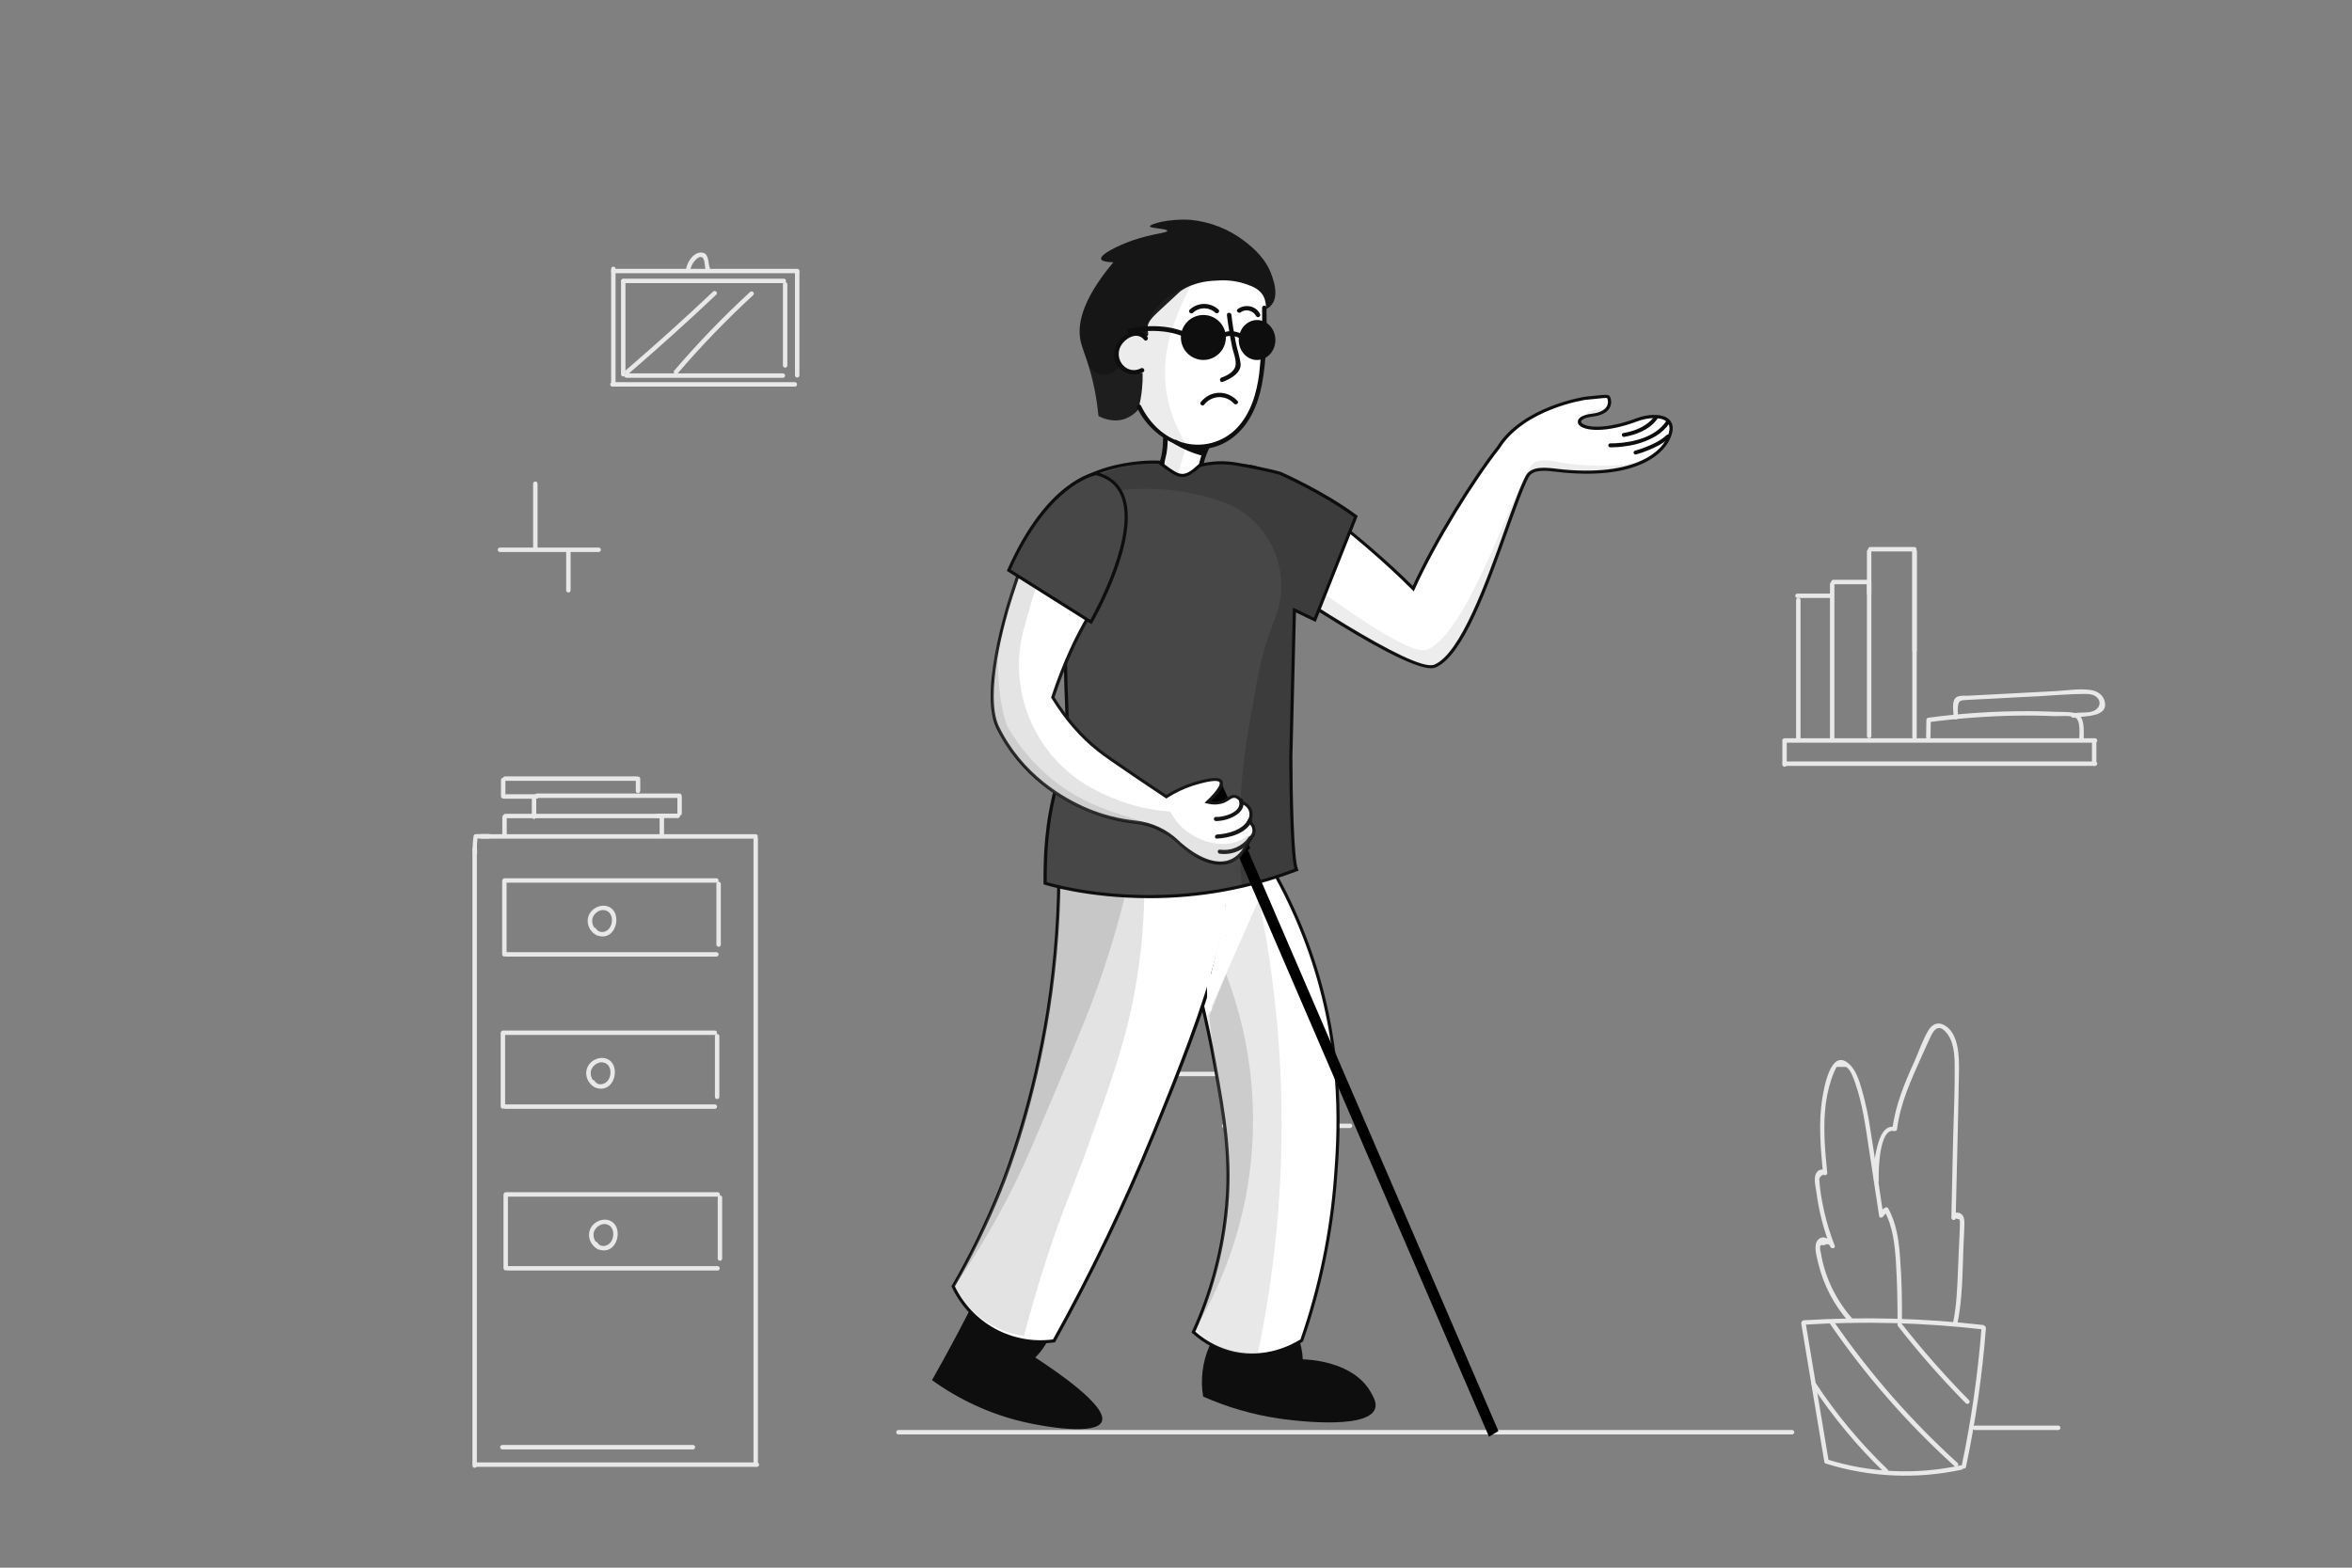 <svg width="360" height="240" viewBox="0 0 360 240" fill="none" xmlns="http://www.w3.org/2000/svg">
<rect x="0" y="0" width="360" height="240" fill="#808080" stroke="none"/>
<path d="M137.486 219.6H274.32C274.404 219.593 274.483 219.554 274.543 219.491C274.601 219.428 274.632 219.346 274.632 219.26C274.632 219.175 274.601 219.093 274.543 219.03C274.483 218.967 274.404 218.928 274.32 218.921H137.486C137.401 218.928 137.321 218.967 137.264 219.03C137.206 219.093 137.174 219.175 137.174 219.26C137.174 219.346 137.206 219.428 137.264 219.491C137.321 219.554 137.401 219.593 137.486 219.6Z" fill="#E8E8E8"/>
<path d="M275.704 202.634C276.859 209.604 278.021 216.574 279.189 223.543C279.259 223.975 279.91 223.783 279.847 223.363C278.693 216.394 277.531 209.424 276.362 202.454C276.292 202.025 275.642 202.214 275.704 202.634Z" fill="#E8E8E8"/>
<path d="M276.113 202.8C285.242 202.235 294.405 202.476 303.494 203.52C303.924 203.566 303.924 202.887 303.494 202.841C294.405 201.799 285.242 201.558 276.113 202.121C275.683 202.145 275.659 202.824 276.113 202.8Z" fill="#E8E8E8"/>
<path d="M279.463 224.064C286.198 226.167 293.364 226.487 300.259 224.993C300.689 224.901 300.499 224.246 300.077 224.338C293.292 225.808 286.243 225.488 279.622 223.409C279.214 223.272 279.031 223.93 279.463 224.064Z" fill="#E8E8E8"/>
<path d="M303.29 203.335C302.733 210.414 301.72 217.451 300.259 224.4C300.167 224.83 300.823 225.01 300.914 224.58C302.395 217.571 303.415 210.473 303.969 203.33C303.991 202.879 303.314 202.879 303.29 203.33V203.335Z" fill="#E8E8E8"/>
<path d="M277.313 212.025C280.509 216.888 284.236 221.381 288.422 225.422C288.739 225.717 289.214 225.242 288.902 224.942C284.745 220.947 281.047 216.498 277.879 211.68C277.651 211.317 277.063 211.656 277.313 212.018V212.025Z" fill="#E8E8E8"/>
<path d="M280.14 202.726C285.612 210.681 291.991 217.972 299.15 224.45C299.467 224.743 299.963 224.268 299.63 223.97C292.526 217.518 286.185 210.27 280.735 202.37C280.495 202.01 279.898 202.349 280.145 202.711L280.14 202.726Z" fill="#E8E8E8"/>
<path d="M290.505 203.018C293.736 207.154 297.204 211.099 300.893 214.831C300.955 214.895 301.041 214.93 301.133 214.93C301.221 214.93 301.308 214.895 301.373 214.831C301.435 214.767 301.471 214.681 301.471 214.591C301.471 214.501 301.435 214.415 301.373 214.351C297.689 210.614 294.221 206.67 290.985 202.538C290.714 202.2 290.239 202.675 290.505 203.018Z" fill="#E8E8E8"/>
<path d="M283.535 201.888C282.067 200.226 280.874 198.339 280.005 196.298C279.595 195.33 279.261 194.331 279.009 193.31C278.896 192.813 278.784 192.338 278.714 191.841C278.671 191.601 278.512 191.138 278.601 190.934C278.556 190.641 278.76 190.55 279.213 190.641C279.693 190.346 280.027 190.437 280.209 190.958C280.413 191.229 280.977 191.092 280.819 190.687C280.168 189.022 279.64 187.313 279.235 185.572C279.055 184.756 278.896 183.964 278.755 183.151C278.666 182.63 278.62 182.133 278.551 181.612C278.529 181.341 278.508 181.068 278.484 180.796C278.392 180.367 278.596 180.05 279.096 179.824C279.144 179.871 279.206 179.902 279.271 179.915C279.338 179.927 279.405 179.92 279.468 179.895C279.53 179.87 279.583 179.827 279.621 179.772C279.66 179.717 279.681 179.652 279.684 179.584C279.367 176.416 279.072 173.248 279.343 170.08C279.463 168.424 279.789 166.79 280.317 165.216C280.468 164.745 280.648 164.284 280.86 163.836C280.927 163.658 281.018 163.49 281.131 163.336H282.535C283.214 163.608 283.735 165.17 283.936 165.736C285.045 168.856 285.499 172.185 285.995 175.444C286.54 179.019 287.083 182.594 287.625 186.17C287.671 186.532 288.17 186.441 288.283 186.17C288.487 185.944 288.688 185.69 288.892 185.469C288.736 185.42 288.575 185.383 288.412 185.356C289.749 187.8 290.02 190.584 290.2 193.32C290.383 196.24 290.44 199.183 290.44 202.101C290.44 202.191 290.476 202.277 290.539 202.341C290.603 202.404 290.69 202.44 290.779 202.44C290.867 202.44 290.954 202.404 291.019 202.341C291.081 202.277 291.117 202.191 291.117 202.101C291.141 198.888 291.074 195.698 290.824 192.484C290.642 189.904 290.282 187.3 289.012 184.994C288.991 184.954 288.959 184.918 288.921 184.89C288.885 184.862 288.842 184.842 288.796 184.832C288.753 184.821 288.705 184.82 288.659 184.829C288.614 184.837 288.571 184.855 288.532 184.881C288.098 185.125 287.769 185.519 287.606 185.99H288.261C287.606 181.67 286.994 177.321 286.293 172.999C285.998 170.944 285.568 168.911 285.004 166.912C284.572 165.441 284.097 163.744 282.875 162.748C280.207 160.576 279.187 166.528 278.94 168.067C278.306 171.89 278.666 175.783 279.028 179.608C279.232 179.517 279.415 179.45 279.619 179.368C279.523 179.262 279.408 179.178 279.276 179.122C279.144 179.066 279.002 179.039 278.86 179.043C278.719 179.047 278.577 179.083 278.45 179.147C278.323 179.211 278.212 179.302 278.124 179.414C277.49 180.16 277.898 181.632 278.011 182.469C278.39 185.366 279.115 188.207 280.171 190.932L280.783 190.66C280.24 189.914 279.129 188.851 278.248 189.823C277.502 190.66 278.09 192.424 278.294 193.353C279.096 196.728 280.73 199.847 283.046 202.428C283.339 202.72 283.814 202.224 283.526 201.907L283.535 201.888Z" fill="#E8E8E8"/>
<path d="M287.563 180.72C287.496 179.496 287.609 172.56 289.939 173.16C289.99 173.173 290.04 173.175 290.091 173.165C290.141 173.155 290.189 173.135 290.23 173.104C290.271 173.074 290.304 173.035 290.328 172.989C290.352 172.944 290.367 172.894 290.369 172.843C290.868 168.862 292.498 165.377 294.103 161.779C294.466 160.987 294.823 160.171 295.191 159.379C295.671 158.338 296.367 156.461 297.747 157.908C299.014 159.199 299.172 161.326 299.187 163.023C299.23 166.778 299.05 170.558 298.947 174.338C298.858 178.366 298.767 182.417 298.675 186.444C298.675 186.806 299.287 186.924 299.333 186.535C299.535 186.581 299.739 186.648 299.943 186.694C299.981 186.895 299.995 187.099 299.988 187.303C299.988 187.577 299.967 187.848 299.967 188.119C299.943 188.798 299.921 189.454 299.875 190.133C299.808 191.558 299.763 192.984 299.693 194.388C299.58 197.126 299.491 199.886 298.925 202.579C298.834 203.009 299.491 203.189 299.58 202.759C300.418 198.778 300.372 194.635 300.54 190.586C300.586 189.545 300.653 188.482 300.677 187.44C300.677 186.919 300.677 186.353 300.315 185.969C299.818 185.402 298.822 185.585 298.685 186.353C298.911 186.377 299.139 186.422 299.343 186.444C299.501 179.004 299.727 171.564 299.839 164.11C299.885 161.868 299.861 157.954 297.396 156.845C296.489 156.437 295.697 156.869 295.2 157.683C294.317 159.123 293.729 160.896 293.04 162.456C291.502 165.852 290.122 169.133 289.647 172.867C289.783 172.754 289.927 172.648 290.076 172.55C288.696 172.188 287.947 173.568 287.587 174.677C286.956 176.633 286.702 178.691 286.839 180.742C286.908 181.171 287.587 181.171 287.559 180.72H287.563Z" fill="#E8E8E8"/>
<path d="M302.249 218.928H315.057C315.141 218.921 315.223 218.882 315.281 218.819C315.338 218.756 315.369 218.674 315.369 218.588C315.369 218.503 315.338 218.421 315.281 218.358C315.223 218.295 315.141 218.256 315.057 218.249H302.249C302.165 218.256 302.083 218.295 302.025 218.358C301.968 218.421 301.937 218.503 301.937 218.588C301.937 218.674 301.968 218.756 302.025 218.819C302.083 218.882 302.165 218.921 302.249 218.928Z" fill="#E8E8E8"/>
<path d="M72.311 129.905V224.4C72.319 224.485 72.358 224.564 72.421 224.622C72.483 224.68 72.566 224.712 72.651 224.712C72.737 224.712 72.819 224.68 72.882 224.622C72.945 224.564 72.984 224.485 72.991 224.4V129.905C72.984 129.82 72.945 129.74 72.882 129.682C72.819 129.625 72.737 129.593 72.651 129.593C72.566 129.593 72.483 129.625 72.421 129.682C72.358 129.74 72.319 129.82 72.311 129.905Z" fill="#E8E8E8"/>
<path d="M72.857 224.563H115.874C115.959 224.556 116.039 224.517 116.097 224.454C116.154 224.391 116.187 224.309 116.187 224.224C116.187 224.138 116.154 224.056 116.097 223.993C116.039 223.93 115.959 223.891 115.874 223.884H72.857C72.81 223.88 72.762 223.886 72.718 223.901C72.673 223.916 72.632 223.941 72.597 223.973C72.563 224.005 72.535 224.043 72.516 224.087C72.497 224.13 72.487 224.176 72.487 224.224C72.487 224.271 72.497 224.317 72.516 224.361C72.535 224.404 72.563 224.442 72.597 224.474C72.632 224.506 72.673 224.531 72.718 224.546C72.762 224.561 72.81 224.567 72.857 224.563Z" fill="#E8E8E8"/>
<path d="M116.011 224.222V128.366C116.004 128.281 115.965 128.202 115.902 128.144C115.839 128.086 115.757 128.054 115.672 128.054C115.586 128.054 115.504 128.086 115.441 128.144C115.378 128.202 115.339 128.281 115.332 128.366V131.376C115.339 131.461 115.378 131.54 115.441 131.598C115.504 131.656 115.586 131.688 115.672 131.688C115.757 131.688 115.839 131.656 115.902 131.598C115.965 131.54 116.004 131.461 116.011 131.376V128.366H115.332V224.222C115.339 224.307 115.378 224.387 115.441 224.445C115.504 224.503 115.586 224.534 115.672 224.534C115.757 224.534 115.839 224.503 115.902 224.445C115.965 224.387 116.004 224.307 116.011 224.222Z" fill="#E8E8E8"/>
<path d="M115.68 127.709H73.692C73.607 127.716 73.528 127.755 73.47 127.818C73.412 127.881 73.38 127.963 73.38 128.048C73.38 128.134 73.412 128.216 73.47 128.279C73.528 128.342 73.607 128.381 73.692 128.388H115.68C115.765 128.381 115.845 128.342 115.902 128.279C115.96 128.216 115.992 128.134 115.992 128.048C115.992 127.963 115.96 127.881 115.902 127.818C115.845 127.755 115.765 127.716 115.68 127.709Z" fill="#E8E8E8"/>
<path d="M77.539 146.107V134.95C77.539 134.86 77.503 134.774 77.44 134.71C77.376 134.647 77.29 134.611 77.201 134.611C77.111 134.611 77.025 134.647 76.961 134.71C76.898 134.774 76.862 134.86 76.862 134.95V146.107C76.862 146.197 76.898 146.283 76.961 146.347C77.025 146.41 77.111 146.446 77.201 146.446C77.29 146.446 77.376 146.41 77.44 146.347C77.503 146.283 77.539 146.197 77.539 146.107Z" fill="#E8E8E8"/>
<path d="M77.201 135.132H109.68C109.765 135.125 109.845 135.086 109.902 135.023C109.96 134.96 109.992 134.878 109.992 134.793C109.992 134.707 109.96 134.625 109.902 134.562C109.845 134.499 109.765 134.46 109.68 134.453H77.201C77.116 134.46 77.036 134.499 76.978 134.562C76.921 134.625 76.889 134.707 76.889 134.793C76.889 134.878 76.921 134.96 76.978 135.023C77.036 135.086 77.116 135.125 77.201 135.132Z" fill="#E8E8E8"/>
<path d="M109.651 135.29V144.636C109.659 144.721 109.697 144.8 109.76 144.858C109.823 144.916 109.906 144.948 109.991 144.948C110.076 144.948 110.159 144.916 110.222 144.858C110.284 144.8 110.323 144.721 110.331 144.636V135.29C110.323 135.205 110.284 135.126 110.222 135.068C110.159 135.01 110.076 134.978 109.991 134.978C109.906 134.978 109.823 135.01 109.76 135.068C109.697 135.126 109.659 135.205 109.651 135.29Z" fill="#E8E8E8"/>
<path d="M77.539 146.445H109.68C109.765 146.438 109.844 146.399 109.902 146.336C109.96 146.273 109.992 146.191 109.992 146.106C109.992 146.02 109.96 145.938 109.902 145.875C109.844 145.812 109.765 145.773 109.68 145.766H77.539C77.454 145.773 77.374 145.812 77.316 145.875C77.259 145.938 77.227 146.02 77.227 146.106C77.227 146.191 77.259 146.273 77.316 146.336C77.374 146.399 77.454 146.438 77.539 146.445Z" fill="#E8E8E8"/>
<path d="M91.752 142.644C91.378 142.489 91.068 142.213 90.87 141.86C90.673 141.506 90.6 141.097 90.665 140.697C90.869 139.701 92.045 138.979 92.974 139.497C93.811 139.977 93.833 141.216 93.358 141.986C92.882 142.757 91.752 143.004 91.231 142.166C91.006 141.804 90.415 142.145 90.643 142.507C90.802 142.749 91.013 142.951 91.262 143.099C91.51 143.246 91.789 143.335 92.077 143.358C92.365 143.381 92.655 143.338 92.924 143.232C93.193 143.126 93.434 142.96 93.629 142.747C94.512 141.821 94.649 139.941 93.607 139.082C92.566 138.223 90.891 138.741 90.247 139.874C89.546 141.096 90.159 142.634 91.402 143.222C91.788 143.426 92.148 142.838 91.743 142.634L91.752 142.644Z" fill="#E8E8E8"/>
<path d="M77.314 169.416V158.258C77.307 158.173 77.268 158.094 77.205 158.036C77.142 157.978 77.06 157.946 76.974 157.946C76.889 157.946 76.807 157.978 76.743 158.036C76.681 158.094 76.642 158.173 76.635 158.258V169.416C76.642 169.501 76.681 169.58 76.743 169.638C76.807 169.696 76.889 169.728 76.974 169.728C77.06 169.728 77.142 169.696 77.205 169.638C77.268 169.58 77.307 169.501 77.314 169.416Z" fill="#E8E8E8"/>
<path d="M76.975 158.441H109.44C109.525 158.434 109.605 158.395 109.662 158.332C109.72 158.269 109.752 158.187 109.752 158.101C109.752 158.016 109.72 157.934 109.662 157.871C109.605 157.808 109.525 157.769 109.44 157.762H76.975C76.89 157.769 76.811 157.808 76.753 157.871C76.695 157.934 76.663 158.016 76.663 158.101C76.663 158.187 76.695 158.269 76.753 158.332C76.811 158.395 76.89 158.434 76.975 158.441Z" fill="#E8E8E8"/>
<path d="M109.426 158.599V167.945C109.433 168.03 109.472 168.11 109.535 168.167C109.598 168.225 109.68 168.257 109.765 168.257C109.851 168.257 109.933 168.225 109.996 168.167C110.059 168.11 110.098 168.03 110.105 167.945V158.599C110.098 158.514 110.059 158.435 109.996 158.377C109.933 158.319 109.851 158.287 109.765 158.287C109.68 158.287 109.598 158.319 109.535 158.377C109.472 158.435 109.433 158.514 109.426 158.599Z" fill="#E8E8E8"/>
<path d="M77.313 169.754H109.44C109.525 169.747 109.604 169.708 109.662 169.645C109.72 169.583 109.752 169.5 109.752 169.415C109.752 169.329 109.72 169.247 109.662 169.184C109.604 169.121 109.525 169.082 109.44 169.075H77.313C77.228 169.082 77.149 169.121 77.091 169.184C77.033 169.247 77.001 169.329 77.001 169.415C77.001 169.5 77.033 169.583 77.091 169.645C77.149 169.708 77.228 169.747 77.313 169.754Z" fill="#E8E8E8"/>
<path d="M91.523 165.953C91.15 165.798 90.84 165.521 90.643 165.168C90.446 164.815 90.374 164.405 90.439 164.006C90.643 163.01 91.819 162.286 92.748 162.806C93.583 163.286 93.607 164.527 93.132 165.295C92.656 166.063 91.523 166.315 91.005 165.478C90.777 165.115 90.189 165.454 90.415 165.816C90.573 166.058 90.785 166.26 91.034 166.408C91.283 166.555 91.562 166.644 91.85 166.667C92.138 166.69 92.428 166.647 92.697 166.541C92.966 166.435 93.208 166.269 93.403 166.056C94.286 165.127 94.42 163.25 93.381 162.391C92.342 161.532 90.664 162.05 90.021 163.183C89.32 164.405 89.93 165.943 91.175 166.531C91.559 166.735 91.922 166.147 91.514 165.943L91.523 165.953Z" fill="#E8E8E8"/>
<path d="M77.744 194.172V183.014C77.737 182.929 77.698 182.85 77.635 182.792C77.572 182.734 77.49 182.702 77.404 182.702C77.319 182.702 77.236 182.734 77.173 182.792C77.11 182.85 77.071 182.929 77.064 183.014V194.172C77.071 194.257 77.11 194.336 77.173 194.394C77.236 194.452 77.319 194.484 77.404 194.484C77.49 194.484 77.572 194.452 77.635 194.394C77.698 194.336 77.737 194.257 77.744 194.172Z" fill="#E8E8E8"/>
<path d="M77.405 183.197H109.877C109.962 183.19 110.041 183.151 110.099 183.088C110.157 183.025 110.189 182.943 110.189 182.857C110.189 182.772 110.157 182.689 110.099 182.627C110.041 182.564 109.962 182.525 109.877 182.518H77.405C77.32 182.525 77.24 182.564 77.183 182.627C77.125 182.689 77.093 182.772 77.093 182.857C77.093 182.943 77.125 183.025 77.183 183.088C77.24 183.151 77.32 183.19 77.405 183.197Z" fill="#E8E8E8"/>
<path d="M109.855 183.36V192.706C109.862 192.791 109.901 192.87 109.964 192.928C110.027 192.986 110.109 193.018 110.194 193.018C110.28 193.018 110.362 192.986 110.425 192.928C110.488 192.87 110.527 192.791 110.534 192.706V183.36C110.538 183.313 110.532 183.266 110.517 183.221C110.501 183.176 110.477 183.136 110.445 183.101C110.413 183.066 110.374 183.038 110.331 183.02C110.288 183.001 110.241 182.991 110.194 182.991C110.147 182.991 110.101 183.001 110.057 183.02C110.014 183.038 109.975 183.066 109.943 183.101C109.911 183.136 109.887 183.176 109.872 183.221C109.856 183.266 109.851 183.313 109.855 183.36Z" fill="#E8E8E8"/>
<path d="M77.721 194.51H109.855C109.94 194.503 110.019 194.464 110.077 194.401C110.135 194.339 110.167 194.256 110.167 194.171C110.167 194.085 110.135 194.003 110.077 193.94C110.019 193.877 109.94 193.838 109.855 193.831H77.721C77.636 193.838 77.557 193.877 77.499 193.94C77.441 194.003 77.409 194.085 77.409 194.171C77.409 194.256 77.441 194.339 77.499 194.401C77.557 194.464 77.636 194.503 77.721 194.51Z" fill="#E8E8E8"/>
<path d="M91.956 190.709C91.582 190.554 91.271 190.278 91.074 189.925C90.876 189.571 90.804 189.162 90.869 188.762C91.073 187.766 92.249 187.044 93.178 187.562C94.015 188.042 94.037 189.281 93.562 190.051C93.087 190.821 91.956 191.069 91.435 190.231C91.195 189.869 90.619 190.209 90.847 190.572C91.006 190.814 91.217 191.016 91.466 191.163C91.715 191.311 91.993 191.4 92.281 191.423C92.569 191.446 92.859 191.403 93.128 191.297C93.397 191.191 93.638 191.025 93.833 190.812C94.716 189.885 94.853 188.006 93.811 187.147C92.77 186.288 91.095 186.806 90.451 187.939C89.751 189.161 90.363 190.699 91.606 191.299C91.99 191.481 92.326 190.915 91.947 190.711L91.956 190.709Z" fill="#E8E8E8"/>
<path d="M73.037 130.493C72.965 129.707 72.996 128.916 73.128 128.138C73.018 128.212 72.912 128.293 72.811 128.378C73.512 128.378 74.191 128.378 74.892 128.357C74.977 128.35 75.056 128.311 75.114 128.248C75.172 128.185 75.204 128.103 75.204 128.017C75.204 127.932 75.172 127.849 75.114 127.786C75.056 127.724 74.977 127.685 74.892 127.677C74.191 127.677 73.512 127.677 72.811 127.699C72.74 127.7 72.671 127.724 72.614 127.767C72.557 127.81 72.515 127.871 72.495 127.939C72.354 128.776 72.316 129.627 72.382 130.474C72.403 130.903 73.082 130.903 73.037 130.474V130.493Z" fill="#E8E8E8"/>
<path d="M77.563 127.92V125.062C77.556 124.976 77.517 124.897 77.454 124.839C77.391 124.781 77.309 124.749 77.223 124.749C77.138 124.749 77.056 124.781 76.993 124.839C76.93 124.897 76.891 124.976 76.884 125.062V127.92C76.891 128.005 76.93 128.084 76.993 128.142C77.056 128.2 77.138 128.232 77.223 128.232C77.309 128.232 77.391 128.2 77.454 128.142C77.517 128.084 77.556 128.005 77.563 127.92Z" fill="#E8E8E8"/>
<path d="M77.338 125.265H101.302C101.387 125.258 101.466 125.219 101.524 125.156C101.582 125.093 101.614 125.011 101.614 124.926C101.614 124.84 101.582 124.758 101.524 124.695C101.466 124.632 101.387 124.593 101.302 124.586H77.338C77.252 124.593 77.173 124.632 77.115 124.695C77.058 124.758 77.025 124.84 77.025 124.926C77.025 125.011 77.058 125.093 77.115 125.156C77.173 125.219 77.252 125.258 77.338 125.265Z" fill="#E8E8E8"/>
<path d="M100.961 125.174V128.026C100.968 128.111 101.007 128.19 101.07 128.248C101.133 128.306 101.215 128.338 101.3 128.338C101.386 128.338 101.468 128.306 101.531 128.248C101.594 128.19 101.633 128.111 101.64 128.026V125.174C101.633 125.089 101.594 125.01 101.531 124.952C101.468 124.894 101.386 124.862 101.3 124.862C101.215 124.862 101.133 124.894 101.07 124.952C101.007 125.01 100.968 125.089 100.961 125.174Z" fill="#E8E8E8"/>
<path d="M82.08 125.062V122.074C82.072 121.989 82.034 121.909 81.971 121.851C81.908 121.794 81.825 121.761 81.74 121.761C81.655 121.761 81.572 121.794 81.509 121.851C81.447 121.909 81.408 121.989 81.4 122.074V125.062C81.408 125.147 81.447 125.226 81.509 125.284C81.572 125.342 81.655 125.374 81.74 125.374C81.825 125.374 81.908 125.342 81.971 125.284C82.034 125.226 82.072 125.147 82.08 125.062Z" fill="#E8E8E8"/>
<path d="M82.133 122.16H104.016C104.101 122.153 104.18 122.114 104.238 122.051C104.296 121.988 104.328 121.906 104.328 121.821C104.328 121.735 104.296 121.653 104.238 121.59C104.18 121.527 104.101 121.488 104.016 121.481H82.133C82.047 121.488 81.968 121.527 81.91 121.59C81.853 121.653 81.82 121.735 81.82 121.821C81.82 121.906 81.853 121.988 81.91 122.051C81.968 122.114 82.047 122.153 82.133 122.16Z" fill="#E8E8E8"/>
<path d="M100.623 125.242H103.767C103.852 125.234 103.931 125.196 103.989 125.133C104.047 125.07 104.079 124.988 104.079 124.902C104.079 124.817 104.047 124.734 103.989 124.671C103.931 124.609 103.852 124.57 103.767 124.562H100.623C100.538 124.57 100.458 124.609 100.401 124.671C100.343 124.734 100.311 124.817 100.311 124.902C100.311 124.988 100.343 125.07 100.401 125.133C100.458 125.196 100.538 125.234 100.623 125.242Z" fill="#E8E8E8"/>
<path d="M103.68 122.006V124.56C103.687 124.645 103.726 124.724 103.789 124.782C103.852 124.84 103.934 124.872 104.019 124.872C104.105 124.872 104.187 124.84 104.25 124.782C104.313 124.724 104.352 124.645 104.359 124.56V122.006C104.352 121.921 104.313 121.842 104.25 121.784C104.187 121.726 104.105 121.694 104.019 121.694C103.934 121.694 103.852 121.726 103.789 121.784C103.726 121.842 103.687 121.921 103.68 122.006Z" fill="#E8E8E8"/>
<path d="M76.68 119.381V121.939C76.687 122.024 76.726 122.104 76.789 122.161C76.852 122.219 76.934 122.251 77.019 122.251C77.105 122.251 77.187 122.219 77.25 122.161C77.313 122.104 77.352 122.024 77.359 121.939V119.381C77.352 119.296 77.313 119.216 77.25 119.159C77.187 119.101 77.105 119.069 77.019 119.069C76.934 119.069 76.852 119.101 76.789 119.159C76.726 119.216 76.687 119.296 76.68 119.381Z" fill="#E8E8E8"/>
<path d="M77.28 119.539H97.421C97.506 119.532 97.585 119.493 97.643 119.43C97.701 119.367 97.733 119.285 97.733 119.2C97.733 119.114 97.701 119.032 97.643 118.969C97.585 118.906 97.506 118.867 97.421 118.86H77.28C77.195 118.867 77.115 118.906 77.058 118.969C77 119.032 76.968 119.114 76.968 119.2C76.968 119.285 77 119.367 77.058 119.43C77.115 119.493 77.195 119.532 77.28 119.539Z" fill="#E8E8E8"/>
<path d="M97.317 119.201V121.102C97.325 121.187 97.364 121.266 97.426 121.324C97.489 121.382 97.572 121.414 97.657 121.414C97.742 121.414 97.825 121.382 97.888 121.324C97.951 121.266 97.989 121.187 97.997 121.102V119.201C97.989 119.115 97.951 119.036 97.888 118.978C97.825 118.921 97.742 118.888 97.657 118.888C97.572 118.888 97.489 118.921 97.426 118.978C97.364 119.036 97.325 119.115 97.317 119.201Z" fill="#E8E8E8"/>
<path d="M77.179 122.278H82.133C82.218 122.27 82.297 122.232 82.355 122.169C82.413 122.106 82.445 122.023 82.445 121.938C82.445 121.853 82.413 121.77 82.355 121.707C82.297 121.644 82.218 121.606 82.133 121.598H77.179C77.094 121.606 77.015 121.644 76.957 121.707C76.899 121.77 76.867 121.853 76.867 121.938C76.867 122.023 76.899 122.106 76.957 122.169C77.015 122.232 77.094 122.27 77.179 122.278Z" fill="#E8E8E8"/>
<path d="M76.862 221.892H106.08C106.165 221.885 106.244 221.846 106.302 221.783C106.36 221.72 106.392 221.638 106.392 221.552C106.392 221.467 106.36 221.385 106.302 221.322C106.244 221.259 106.165 221.22 106.08 221.213H76.862C76.777 221.22 76.698 221.259 76.64 221.322C76.582 221.385 76.55 221.467 76.55 221.552C76.55 221.638 76.582 221.72 76.64 221.783C76.698 221.846 76.777 221.885 76.862 221.892Z" fill="#E8E8E8"/>
<path d="M190.392 164.414V153.031C190.385 152.946 190.346 152.867 190.283 152.809C190.22 152.751 190.138 152.719 190.053 152.719C189.967 152.719 189.885 152.751 189.822 152.809C189.759 152.867 189.72 152.946 189.713 153.031V164.414C189.72 164.5 189.759 164.579 189.822 164.637C189.885 164.695 189.967 164.727 190.053 164.727C190.138 164.727 190.22 164.695 190.283 164.637C190.346 164.579 190.385 164.5 190.392 164.414Z" fill="#E8E8E8"/>
<path d="M179.575 164.753H201.074C201.159 164.746 201.239 164.707 201.296 164.644C201.354 164.581 201.386 164.499 201.386 164.413C201.386 164.328 201.354 164.246 201.296 164.183C201.239 164.12 201.159 164.081 201.074 164.074H179.575C179.49 164.081 179.41 164.12 179.352 164.183C179.295 164.246 179.263 164.328 179.263 164.413C179.263 164.499 179.295 164.581 179.352 164.644C179.41 164.707 179.49 164.746 179.575 164.753Z" fill="#E8E8E8"/>
<path d="M194.76 164.414V171.451C194.767 171.536 194.806 171.615 194.869 171.673C194.932 171.731 195.014 171.763 195.099 171.763C195.185 171.763 195.267 171.731 195.33 171.673C195.393 171.615 195.432 171.536 195.439 171.451V164.414C195.432 164.329 195.393 164.25 195.33 164.192C195.267 164.134 195.185 164.102 195.099 164.102C195.014 164.102 194.932 164.134 194.869 164.192C194.806 164.25 194.767 164.329 194.76 164.414Z" fill="#E8E8E8"/>
<path d="M187.337 172.697H206.664C206.749 172.69 206.828 172.651 206.886 172.588C206.944 172.525 206.976 172.443 206.976 172.357C206.976 172.272 206.944 172.189 206.886 172.127C206.828 172.064 206.749 172.025 206.664 172.018H187.337C187.251 172.025 187.172 172.064 187.114 172.127C187.056 172.189 187.024 172.272 187.024 172.357C187.024 172.443 187.056 172.525 187.114 172.588C187.172 172.651 187.251 172.69 187.337 172.697Z" fill="#E8E8E8"/>
<path d="M94.217 58.848V41.153C94.217 41.063 94.181 40.977 94.118 40.914C94.054 40.85 93.968 40.815 93.878 40.815C93.789 40.815 93.703 40.85 93.639 40.914C93.576 40.977 93.54 41.063 93.54 41.153V58.848C93.54 58.938 93.576 59.024 93.639 59.087C93.703 59.151 93.789 59.187 93.878 59.187C93.968 59.187 94.054 59.151 94.118 59.087C94.181 59.024 94.217 58.938 94.217 58.848Z" fill="#E8E8E8"/>
<path d="M93.878 41.83H122.03C122.12 41.83 122.206 41.794 122.27 41.73C122.333 41.667 122.369 41.581 122.369 41.491C122.369 41.401 122.333 41.315 122.27 41.252C122.206 41.188 122.12 41.153 122.03 41.153H93.878C93.789 41.153 93.703 41.188 93.639 41.252C93.576 41.315 93.54 41.401 93.54 41.491C93.54 41.581 93.576 41.667 93.639 41.73C93.703 41.794 93.789 41.83 93.878 41.83Z" fill="#E8E8E8"/>
<path d="M121.68 41.65V57.49C121.687 57.575 121.726 57.654 121.789 57.712C121.852 57.77 121.934 57.802 122.019 57.802C122.105 57.802 122.187 57.77 122.25 57.712C122.313 57.654 122.352 57.575 122.359 57.49V41.65C122.352 41.564 122.313 41.485 122.25 41.427C122.187 41.37 122.105 41.337 122.019 41.337C121.934 41.337 121.852 41.37 121.789 41.427C121.726 41.485 121.687 41.564 121.68 41.65Z" fill="#E8E8E8"/>
<path d="M93.72 59.186H121.68C121.766 59.179 121.845 59.14 121.903 59.077C121.96 59.014 121.993 58.932 121.993 58.847C121.993 58.761 121.96 58.679 121.903 58.616C121.845 58.553 121.766 58.514 121.68 58.507H93.72C93.635 58.514 93.556 58.553 93.498 58.616C93.44 58.679 93.408 58.761 93.408 58.847C93.408 58.932 93.44 59.014 93.498 59.077C93.556 59.14 93.635 59.179 93.72 59.186Z" fill="#E8E8E8"/>
<path d="M95.734 57.331V43.008C95.727 42.923 95.688 42.843 95.625 42.786C95.562 42.728 95.48 42.696 95.394 42.696C95.309 42.696 95.227 42.728 95.163 42.786C95.1 42.843 95.062 42.923 95.055 43.008V57.331C95.062 57.416 95.1 57.496 95.163 57.553C95.227 57.611 95.309 57.643 95.394 57.643C95.48 57.643 95.562 57.611 95.625 57.553C95.688 57.496 95.727 57.416 95.734 57.331Z" fill="#E8E8E8"/>
<path d="M95.395 43.346H120C120.085 43.339 120.164 43.3 120.222 43.237C120.28 43.174 120.312 43.092 120.312 43.007C120.312 42.921 120.28 42.839 120.222 42.776C120.164 42.713 120.085 42.674 120 42.667H95.395C95.31 42.674 95.231 42.713 95.173 42.776C95.115 42.839 95.083 42.921 95.083 43.007C95.083 43.092 95.115 43.174 95.173 43.237C95.231 43.3 95.31 43.339 95.395 43.346Z" fill="#E8E8E8"/>
<path d="M119.834 43.505V55.973C119.841 56.058 119.88 56.137 119.943 56.195C120.006 56.253 120.088 56.285 120.174 56.285C120.259 56.285 120.341 56.253 120.404 56.195C120.467 56.137 120.506 56.058 120.513 55.973V43.505C120.506 43.42 120.467 43.34 120.404 43.282C120.341 43.224 120.259 43.193 120.174 43.193C120.088 43.193 120.006 43.224 119.943 43.282C119.88 43.34 119.841 43.42 119.834 43.505Z" fill="#E8E8E8"/>
<path d="M95.916 57.84H119.856C119.941 57.833 120.021 57.794 120.079 57.731C120.136 57.668 120.168 57.586 120.168 57.5C120.168 57.415 120.136 57.333 120.079 57.27C120.021 57.207 119.941 57.168 119.856 57.161H95.916C95.869 57.157 95.822 57.163 95.778 57.178C95.733 57.193 95.692 57.218 95.657 57.25C95.623 57.282 95.595 57.32 95.576 57.363C95.557 57.407 95.547 57.453 95.547 57.5C95.547 57.548 95.557 57.594 95.576 57.638C95.595 57.681 95.623 57.719 95.657 57.751C95.692 57.783 95.733 57.808 95.778 57.823C95.822 57.838 95.869 57.844 95.916 57.84Z" fill="#E8E8E8"/>
<path d="M96.254 57.173C100.803 53.258 105.262 49.238 109.63 45.113C109.946 44.818 109.471 44.342 109.15 44.633C104.782 48.773 100.322 52.778 95.774 56.693C95.436 56.964 95.933 57.439 96.254 57.173Z" fill="#E8E8E8"/>
<path d="M103.699 57.197C107.321 52.966 111.19 48.953 115.286 45.18C115.603 44.885 115.128 44.409 114.806 44.7C110.71 48.473 106.841 52.486 103.219 56.717C102.926 57.055 103.401 57.53 103.699 57.197Z" fill="#E8E8E8"/>
<path d="M105.646 41.446C105.704 41.016 105.859 40.606 106.099 40.246C106.325 39.907 106.819 39.319 107.275 39.341C107.954 39.365 107.818 40.781 107.995 41.242C108.154 41.65 108.809 41.47 108.65 41.062C108.334 40.246 108.605 38.64 107.27 38.662C106.025 38.686 105.166 40.2 104.986 41.266C104.916 41.695 105.574 41.875 105.641 41.446H105.646Z" fill="#E8E8E8"/>
<path d="M273.487 117.072V113.362C273.48 113.276 273.441 113.197 273.379 113.139C273.314 113.081 273.232 113.049 273.148 113.049C273.062 113.049 272.98 113.081 272.916 113.139C272.853 113.197 272.815 113.276 272.808 113.362V117.072C272.815 117.157 272.853 117.236 272.916 117.294C272.98 117.352 273.062 117.384 273.148 117.384C273.232 117.384 273.314 117.352 273.379 117.294C273.441 117.236 273.48 117.157 273.487 117.072Z" fill="#E8E8E8"/>
<path d="M273.149 113.702H320.693C320.777 113.695 320.858 113.656 320.916 113.593C320.974 113.531 321.005 113.448 321.005 113.363C321.005 113.277 320.974 113.195 320.916 113.132C320.858 113.069 320.777 113.03 320.693 113.023H273.149C273.065 113.03 272.983 113.069 272.926 113.132C272.868 113.195 272.837 113.277 272.837 113.363C272.837 113.448 272.868 113.531 272.926 113.593C272.983 113.656 273.065 113.695 273.149 113.702Z" fill="#E8E8E8"/>
<path d="M273.149 117.254H320.693C320.777 117.247 320.858 117.208 320.916 117.145C320.974 117.082 321.005 117 321.005 116.915C321.005 116.829 320.974 116.747 320.916 116.684C320.858 116.621 320.777 116.582 320.693 116.575H273.149C273.065 116.582 272.983 116.621 272.926 116.684C272.868 116.747 272.837 116.829 272.837 116.915C272.837 117 272.868 117.082 272.926 117.145C272.983 117.208 273.065 117.247 273.149 117.254Z" fill="#E8E8E8"/>
<path d="M320.196 113.362V116.914C320.196 117.003 320.232 117.089 320.295 117.153C320.359 117.216 320.446 117.252 320.535 117.252C320.623 117.252 320.71 117.216 320.775 117.153C320.837 117.089 320.873 117.003 320.873 116.914V113.362C320.873 113.272 320.837 113.186 320.775 113.122C320.71 113.059 320.623 113.023 320.535 113.023C320.446 113.023 320.359 113.059 320.295 113.122C320.232 113.186 320.196 113.272 320.196 113.362Z" fill="#E8E8E8"/>
<path d="M275.592 113.023V91.841C275.585 91.756 275.547 91.676 275.484 91.619C275.42 91.561 275.338 91.529 275.252 91.529C275.168 91.529 275.086 91.561 275.021 91.619C274.959 91.676 274.92 91.756 274.913 91.841V113.023C274.92 113.108 274.959 113.188 275.021 113.245C275.086 113.303 275.168 113.335 275.252 113.335C275.338 113.335 275.42 113.303 275.484 113.245C275.547 113.188 275.585 113.108 275.592 113.023Z" fill="#E8E8E8"/>
<path d="M275.095 91.548H280.277C280.361 91.541 280.443 91.502 280.5 91.439C280.558 91.376 280.589 91.294 280.589 91.208C280.589 91.123 280.558 91.041 280.5 90.978C280.443 90.915 280.361 90.876 280.277 90.869H275.095C275.009 90.876 274.93 90.915 274.872 90.978C274.814 91.041 274.783 91.123 274.783 91.208C274.783 91.294 274.814 91.376 274.872 91.439C274.93 91.502 275.009 91.541 275.095 91.548Z" fill="#E8E8E8"/>
<path d="M280.097 89.419V113.023C280.097 113.113 280.133 113.199 280.195 113.262C280.26 113.326 280.346 113.362 280.435 113.362C280.524 113.362 280.61 113.326 280.675 113.262C280.738 113.199 280.774 113.113 280.774 113.023V89.419C280.774 89.329 280.738 89.243 280.675 89.18C280.61 89.116 280.524 89.081 280.435 89.081C280.346 89.081 280.26 89.116 280.195 89.18C280.133 89.243 280.097 89.329 280.097 89.419Z" fill="#E8E8E8"/>
<path d="M280.593 89.443H285.933C286.017 89.436 286.099 89.397 286.157 89.334C286.214 89.271 286.245 89.189 286.245 89.103C286.245 89.018 286.214 88.936 286.157 88.873C286.099 88.81 286.017 88.771 285.933 88.764H280.593C280.509 88.771 280.428 88.81 280.37 88.873C280.312 88.936 280.281 89.018 280.281 89.103C280.281 89.189 280.312 89.271 280.37 89.334C280.428 89.397 280.509 89.436 280.593 89.443Z" fill="#E8E8E8"/>
<path d="M285.754 89.103V112.706C285.761 112.792 285.8 112.871 285.862 112.929C285.927 112.987 286.008 113.019 286.092 113.019C286.179 113.019 286.26 112.987 286.325 112.929C286.388 112.871 286.426 112.792 286.433 112.706V89.103C286.426 89.017 286.388 88.938 286.325 88.88C286.26 88.822 286.179 88.79 286.092 88.79C286.008 88.79 285.927 88.822 285.862 88.88C285.8 88.938 285.761 89.017 285.754 89.103Z" fill="#E8E8E8"/>
<path d="M286.433 90.869V84.389C286.426 84.304 286.388 84.224 286.325 84.166C286.26 84.109 286.179 84.076 286.092 84.076C286.008 84.076 285.927 84.109 285.862 84.166C285.8 84.224 285.761 84.304 285.754 84.389V90.869C285.761 90.954 285.8 91.033 285.862 91.091C285.927 91.149 286.008 91.181 286.092 91.181C286.179 91.181 286.26 91.149 286.325 91.091C286.388 91.033 286.426 90.954 286.433 90.869Z" fill="#E8E8E8"/>
<path d="M286.25 84.42H293.04C293.124 84.413 293.206 84.374 293.263 84.311C293.321 84.248 293.352 84.166 293.352 84.08C293.352 83.995 293.321 83.913 293.263 83.85C293.206 83.787 293.124 83.748 293.04 83.741H286.25C286.166 83.748 286.085 83.787 286.027 83.85C285.97 83.913 285.938 83.995 285.938 84.08C285.938 84.166 285.97 84.248 286.027 84.311C286.085 84.374 286.166 84.413 286.25 84.42Z" fill="#E8E8E8"/>
<path d="M292.7 84.42V112.886C292.707 112.972 292.745 113.051 292.808 113.109C292.873 113.166 292.954 113.199 293.04 113.199C293.124 113.199 293.206 113.166 293.271 113.109C293.333 113.051 293.372 112.972 293.379 112.886V84.42C293.384 84.373 293.376 84.326 293.362 84.281C293.348 84.236 293.321 84.195 293.29 84.161C293.259 84.126 293.22 84.098 293.177 84.079C293.134 84.06 293.086 84.05 293.04 84.05C292.992 84.05 292.945 84.06 292.901 84.079C292.858 84.098 292.82 84.126 292.789 84.161C292.757 84.195 292.733 84.236 292.717 84.281C292.702 84.326 292.695 84.373 292.7 84.42Z" fill="#E8E8E8"/>
<path d="M292.7 84.42V99.626C292.707 99.712 292.745 99.791 292.808 99.849C292.873 99.906 292.954 99.939 293.04 99.939C293.124 99.939 293.206 99.906 293.271 99.849C293.333 99.791 293.372 99.712 293.379 99.626V84.42C293.384 84.373 293.376 84.326 293.362 84.281C293.348 84.236 293.321 84.195 293.29 84.161C293.259 84.126 293.22 84.098 293.177 84.079C293.134 84.06 293.086 84.05 293.04 84.05C292.992 84.05 292.945 84.06 292.901 84.079C292.858 84.098 292.82 84.126 292.789 84.161C292.757 84.195 292.733 84.236 292.717 84.281C292.702 84.326 292.695 84.373 292.7 84.42Z" fill="#E8E8E8"/>
<path d="M295.483 112.865C295.507 111.981 295.507 111.098 295.529 110.225L295.19 110.563C299.484 109.994 303.804 109.662 308.133 109.567C310.26 109.522 312.386 109.545 314.515 109.634C315.353 109.658 316.845 109.476 317.616 109.838C318.497 110.246 318.271 112.373 318.249 113.198C318.257 113.283 318.295 113.363 318.357 113.421C318.422 113.478 318.504 113.511 318.59 113.511C318.674 113.511 318.756 113.478 318.821 113.421C318.883 113.363 318.921 113.283 318.929 113.198C318.929 111.998 319.2 109.531 317.661 109.169C316.665 108.943 315.533 109.01 314.515 108.967C313.202 108.921 311.875 108.876 310.555 108.876C305.419 108.856 300.285 109.189 295.195 109.872C295.106 109.873 295.02 109.909 294.957 109.972C294.893 110.035 294.857 110.121 294.854 110.21C294.833 111.093 294.833 111.977 294.809 112.85C294.811 112.936 294.847 113.017 294.909 113.078C294.969 113.139 295.051 113.174 295.137 113.177C295.224 113.18 295.308 113.151 295.373 113.094C295.437 113.038 295.478 112.96 295.488 112.874L295.483 112.865Z" fill="#E8E8E8"/>
<path d="M299.693 109.786C299.693 109.222 299.602 108.61 299.693 108.043C299.806 107.206 300.19 107.206 300.982 107.162C302.182 107.093 303.358 107.026 304.558 106.98C307.003 106.846 309.468 106.709 311.914 106.596C314.244 106.459 316.596 106.255 318.951 106.234C319.697 106.234 320.535 106.255 321.056 106.867C321.756 107.705 321.168 108.655 320.218 108.926C319.268 109.198 318.204 108.994 317.23 109.222C316.8 109.31 316.99 109.968 317.412 109.877C318.792 109.56 322.956 109.944 322.097 107.206C321.802 106.246 320.852 105.737 319.923 105.622C318.204 105.382 316.323 105.713 314.607 105.804C311.031 105.984 307.479 106.188 303.903 106.37L301.231 106.505C300.735 106.529 300.01 106.438 299.535 106.687C298.606 107.167 299.038 109.039 299.038 109.831C299.014 110.239 299.693 110.239 299.693 109.786Z" fill="#E8E8E8"/>
<path d="M81.6 74.078V83.786C81.607 83.872 81.646 83.951 81.709 84.009C81.772 84.067 81.854 84.099 81.939 84.099C82.025 84.099 82.107 84.067 82.17 84.009C82.233 83.951 82.272 83.872 82.279 83.786V74.078C82.283 74.031 82.277 73.984 82.262 73.939C82.246 73.895 82.222 73.854 82.19 73.819C82.158 73.784 82.119 73.757 82.076 73.738C82.033 73.719 81.987 73.709 81.939 73.709C81.892 73.709 81.846 73.719 81.802 73.738C81.759 73.757 81.72 73.784 81.688 73.819C81.656 73.854 81.632 73.895 81.617 73.939C81.602 73.984 81.596 74.031 81.6 74.078Z" fill="#E8E8E8"/>
<path d="M76.5 84.509H91.661C91.746 84.502 91.825 84.463 91.883 84.4C91.941 84.337 91.973 84.255 91.973 84.169C91.973 84.084 91.941 84.001 91.883 83.939C91.825 83.876 91.746 83.837 91.661 83.83H76.5C76.415 83.837 76.335 83.876 76.277 83.939C76.219 84.001 76.188 84.084 76.188 84.169C76.188 84.255 76.219 84.337 76.277 84.4C76.335 84.463 76.415 84.502 76.5 84.509Z" fill="#E8E8E8"/>
<path d="M86.659 84.554V90.394C86.666 90.479 86.705 90.558 86.768 90.616C86.831 90.674 86.913 90.706 86.999 90.706C87.084 90.706 87.167 90.674 87.23 90.616C87.292 90.558 87.331 90.479 87.338 90.394V84.554C87.331 84.469 87.292 84.39 87.23 84.332C87.167 84.274 87.084 84.242 86.999 84.242C86.913 84.242 86.831 84.274 86.768 84.332C86.705 84.39 86.666 84.469 86.659 84.554Z" fill="#E8E8E8"/>
<path d="M185.095 206.124C184.047 208.539 183.72 211.207 184.155 213.804C187.855 215.441 191.759 216.571 195.761 217.164C196.769 217.325 209.247 219.084 210.461 215.674C210.761 214.824 210.279 213.953 209.796 213.106C207.113 208.404 200.326 208.128 199.407 208.104C199.155 203.22 196.013 199.596 192.802 199.344C188.261 199.015 185.417 205.414 185.095 206.124Z" fill="#0E0E0E"/>
<path d="M191.059 127.229C195.302 133.32 198.639 139.994 200.967 147.043C205.714 161.47 204.934 173.58 204.408 180.437C203.762 188.879 202.027 197.202 199.246 205.2C198.308 205.795 194.155 208.272 188.904 207.149C186.576 206.639 184.423 205.524 182.664 203.916C185.25 198.252 186.922 192.214 187.618 186.026C188.559 177.677 187.411 171.146 185.899 162.746C182.458 143.786 177.711 136.586 181.819 131.28C183.787 128.719 187.159 127.572 191.059 127.229Z" fill="white"/>
<path d="M191.645 207.686C190.707 207.686 189.771 207.587 188.854 207.391C186.484 206.873 184.293 205.738 182.503 204.101L182.374 203.983L182.446 203.822C185.025 198.181 186.691 192.165 187.38 186C188.34 177.576 187.14 171.05 185.662 162.79C184.481 156.283 183.144 151.15 182.062 147.026C179.993 139.08 178.853 134.705 181.62 131.134C183.435 128.77 186.6 127.373 191.03 126.982H191.17L191.249 127.094C195.506 133.205 198.853 139.901 201.187 146.974C206.074 161.82 205.104 174.41 204.638 180.461C203.992 188.925 202.254 197.27 199.466 205.289L199.438 205.368L199.368 205.414C197.053 206.87 194.38 207.657 191.645 207.686ZM182.957 203.861C184.66 205.38 186.727 206.434 188.957 206.921C193.702 207.936 197.549 205.987 199.051 205.049C201.807 197.093 203.527 188.815 204.168 180.42C204.631 174.398 205.594 161.873 200.738 147.118C198.433 140.134 195.134 133.52 190.942 127.478C186.725 127.874 183.718 129.204 182.007 131.434C179.383 134.82 180.502 139.114 182.535 146.911C183.612 151.044 184.951 156.187 186.135 162.71C187.632 171.012 188.813 177.566 187.858 186.06C187.169 192.214 185.515 198.221 182.957 203.861Z" fill="#0E0E0E"/>
<path opacity="0.16" d="M192.686 137.709C194.44 146.275 195.537 154.962 195.967 163.694C196.669 178.292 195.513 192.92 192.525 207.226C190.405 207.499 188.25 207.14 186.333 206.194C185.08 205.555 183.965 204.674 183.055 203.602C185.294 198.514 186.751 193.117 187.375 187.594C188.018 181.651 187.49 176.882 186.503 167.983C185.93 162.778 185.265 158.51 184.783 155.599C187.411 149.659 190.048 143.671 192.686 137.709Z" fill="#6E6C6C"/>
<path opacity="0.22" d="M187.663 149.131C190.951 157.715 192.302 166.919 191.62 176.085C190.939 185.251 188.241 194.154 183.72 202.157C188.215 189.175 188.443 181.217 187.757 176.285C187.572 175.025 186.797 170.023 185.899 162.663C185.532 159.612 185.256 157.111 185.095 155.506C185.966 153.375 186.816 151.241 187.663 149.131Z" fill="#6E6C6C"/>
<path d="M151.92 196.193C150.017 197.134 149.443 198.67 146.83 203.647C145.087 206.95 143.619 209.587 142.656 211.284C146.798 214.285 151.488 216.443 156.461 217.637C160.131 218.508 167.77 219.725 168.641 217.637C169.601 215.321 161.76 209.976 158.458 207.821C161.852 204.518 162.012 199.726 159.718 197.261C157.757 195.185 154.224 195.046 151.92 196.193Z" fill="#0E0E0E"/>
<path d="M185.165 126.746C192.732 133.421 183.881 155.666 176.609 173.465C172.155 184.363 167.055 194.984 161.335 205.274C158.208 205.716 155.021 205.144 152.243 203.642C149.465 202.139 147.242 199.786 145.9 196.927C148.593 192.249 150.961 187.39 152.985 182.386C153.945 180.024 158.1 169.474 160.44 154.567C161.62 146.988 162.165 139.324 162.069 131.654C163.423 130.279 170.969 122.87 179.889 124.567C181.243 124.819 183.468 125.256 185.165 126.746Z" fill="white"/>
<path d="M159.288 205.661C156.435 205.666 153.639 204.857 151.229 203.331C148.819 201.804 146.894 199.622 145.68 197.04L145.627 196.927L145.689 196.819C148.378 192.151 150.741 187.303 152.762 182.309C153.938 179.429 157.946 168.905 160.202 154.541C161.378 146.975 161.922 139.325 161.829 131.669V131.568L161.899 131.498C163.958 129.406 171.336 122.707 179.937 124.344C181.197 124.584 183.537 125.016 185.325 126.578C193.195 133.517 183.739 156.665 176.834 173.568C172.379 184.473 167.273 195.1 161.544 205.392L161.486 205.495L161.369 205.512C160.68 205.611 159.984 205.661 159.288 205.661ZM146.16 196.937C147.486 199.701 149.653 201.974 152.35 203.432C155.046 204.89 158.135 205.458 161.174 205.054C166.87 194.807 171.947 184.228 176.378 173.374C180.365 163.615 184.116 154.174 186.218 145.874C188.702 136.034 188.306 129.835 185.018 126.926C183.338 125.453 181.075 125.03 179.858 124.802C171.585 123.23 164.431 129.626 162.321 131.762C162.41 139.412 161.864 147.056 160.689 154.615C158.489 168.636 154.733 178.779 153.221 182.489C151.201 187.461 148.842 192.289 146.16 196.937Z" fill="#0E0E0E"/>
<path d="M187.618 135.919C187.597 136.723 187.573 137.525 187.573 138.319H188.261C188.146 137.062 188.216 135.795 188.468 134.558C188.228 134.534 188.009 134.489 187.803 134.465C187.94 137.172 187.323 140.016 186.843 142.675C186.356 145.359 185.729 148.015 184.964 150.633C185.204 150.703 185.398 150.749 185.629 150.818C186.891 146.047 187.945 141.254 188.816 136.392C188.885 135.955 188.221 135.773 188.151 136.21C187.279 141.048 186.217 145.856 184.964 150.633C184.945 150.72 184.96 150.81 185.006 150.885C185.051 150.961 185.124 151.016 185.209 151.039C185.294 151.063 185.385 151.053 185.463 151.012C185.541 150.971 185.6 150.902 185.629 150.818C186.427 148.055 187.077 145.251 187.577 142.418C188.036 139.85 188.633 137.076 188.497 134.46C188.473 134.093 187.899 133.98 187.829 134.369C187.555 135.665 187.475 136.995 187.589 138.314C187.635 138.749 188.278 138.773 188.278 138.314C188.3 137.51 188.324 136.709 188.324 135.914C188.324 135.48 187.635 135.48 187.604 135.914L187.618 135.919Z" fill="white"/>
<path d="M184.706 149.198C184.728 150.965 184.773 152.731 184.797 154.498C184.805 154.584 184.844 154.664 184.908 154.723C184.972 154.782 185.055 154.814 185.142 154.814C185.229 154.814 185.312 154.782 185.376 154.723C185.44 154.664 185.479 154.584 185.486 154.498C185.462 152.731 185.417 150.965 185.393 149.198C185.371 148.74 184.673 148.74 184.706 149.198Z" fill="white"/>
<path opacity="0.19" d="M175.164 133.879C175.255 139.977 174.741 146.069 173.628 152.066C172.188 159.794 169.982 165.782 166.771 174.794C164.155 182.179 162.895 184.394 160.234 192.568C158.606 197.546 157.459 201.72 156.725 204.518C154.375 204.205 152.144 203.296 150.245 201.878C148.453 200.544 147.002 198.803 146.014 196.8C149.414 190.852 152.292 184.621 154.615 178.176C159.866 163.567 161.095 150.859 161.815 143.04C162.113 139.783 162.274 137.076 162.341 135.309C166.61 134.82 170.899 134.361 175.164 133.879Z" fill="#6E6C6C"/>
<path opacity="0.24" d="M172.8 134.544C171.393 140.793 169.561 146.938 167.318 152.938C165.988 156.516 163.958 161.338 159.878 170.937C158.388 174.492 157.629 176.258 157.262 177.06C155.04 182.112 151.44 189.197 145.68 197.546C156.269 178.653 161.925 157.395 162.124 135.737C162.091 135.713 162.091 135.713 172.8 134.544Z" fill="#6E6C6C"/>
<path d="M184.946 76.058C186.708 70.13 191.611 71.448 191.611 71.448C195.244 72.055 208.684 82.435 216.312 90.123C219.415 83.194 225.432 73.447 229.337 68.522C232.968 62.707 241.817 61.056 242.693 60.979C244.968 60.78 246.026 60.545 246.204 60.85C246.381 61.154 246.938 63.18 243.636 63.576C239.491 64.073 242.244 67.387 250.651 64.234C252.756 63.444 256.087 63.454 255.739 65.914C255.381 68.451 251.705 73.212 239.431 72.13C237.396 71.95 234.744 71.302 233.784 72.869C230.904 78.221 225.537 99.459 219.624 101.971C215.743 103.615 189.511 85.097 189.511 85.097C189.511 85.097 183.374 81.36 184.946 76.058Z" fill="white"/>
<path d="M219.053 102.305C213.533 102.305 190.395 86.018 189.368 85.294C189.32 85.265 183.111 81.396 184.716 75.991C186.524 69.91 191.621 71.203 191.676 71.218C195.389 71.834 208.769 82.243 216.238 89.698C219.476 82.584 225.471 73.003 229.136 68.381C233.021 62.158 242.576 60.734 242.674 60.725C243.291 60.672 243.819 60.614 244.263 60.566C245.676 60.415 246.207 60.358 246.423 60.713C246.545 60.97 246.608 61.25 246.608 61.535C246.608 61.819 246.545 62.1 246.423 62.357C246.032 63.144 245.112 63.629 243.687 63.797C242.643 63.922 242.091 64.236 242.007 64.49C242.007 64.524 241.961 64.625 242.117 64.776C242.808 65.443 245.717 65.82 250.592 63.991C252.156 63.406 254.297 63.259 255.363 64.114C255.891 64.536 256.112 65.167 256.001 65.94C255.91 66.588 255.365 68.839 252.195 70.582C249.171 72.242 244.877 72.842 239.434 72.362C239.096 72.331 238.75 72.29 238.385 72.247C236.59 72.031 234.735 71.808 234.012 72.989C233.148 74.594 232.042 77.7 230.758 81.298C227.724 89.806 223.947 100.397 219.737 102.178C219.52 102.266 219.287 102.309 219.053 102.305ZM184.947 76.058L185.187 76.128C183.684 81.168 189.581 84.857 189.641 84.893C196.92 90.031 216.454 103.058 219.536 101.75C223.551 100.046 227.456 89.122 230.292 81.146C231.581 77.53 232.692 74.407 233.583 72.758C234.471 71.304 236.573 71.558 238.428 71.779C238.788 71.822 239.132 71.863 239.46 71.892C251.34 72.941 255.154 68.419 255.512 65.892C255.598 65.287 255.442 64.822 255.048 64.507C254.131 63.773 252.147 63.934 250.745 64.459C245.631 66.379 242.585 65.918 241.769 65.141C241.656 65.048 241.572 64.925 241.529 64.785C241.486 64.645 241.486 64.496 241.529 64.356C241.7 63.85 242.458 63.478 243.608 63.341C244.844 63.192 245.662 62.784 245.969 62.16C246.06 61.974 246.111 61.77 246.116 61.563C246.12 61.356 246.082 61.15 246 60.96C245.883 60.881 245.122 60.96 244.32 61.049C243.874 61.097 243.343 61.154 242.724 61.207C242.633 61.207 233.393 62.59 229.594 68.57V68.585L229.534 68.666C225.833 73.325 219.728 83.098 216.538 90.218L216.396 90.538L216.156 90.298C208.095 82.171 195.005 72.259 191.585 71.69C191.372 71.635 186.862 70.507 185.192 76.133L184.947 76.058Z" fill="#0E0E0E"/>
<g opacity="0.31">
<path opacity="0.31" d="M243.636 63.569C243.348 63.601 243.065 63.657 242.786 63.737C242.623 63.257 243.266 62.777 244.721 62.695C245.172 62.676 245.621 62.601 246.055 62.472C245.712 62.959 245.006 63.403 243.636 63.569Z" fill="#404040"/>
<path opacity="0.31" d="M184.946 76.058C185.032 75.77 185.126 75.504 185.227 75.249C186.148 78.499 189.331 80.738 189.331 80.738C189.331 80.738 214.334 100.898 218.311 99.492C224.378 97.363 231.084 76.51 234.297 71.352C235.353 69.847 237.952 70.721 239.978 70.973C245.897 71.693 250.003 71.244 252.669 70.013C250.089 71.551 245.613 72.343 239.431 72.129C237.389 72.06 234.744 71.302 233.784 72.869C230.904 78.221 225.537 99.458 219.624 101.971C215.743 103.615 189.511 85.097 189.511 85.097C189.511 85.097 183.374 81.36 184.946 76.058Z" fill="#404040"/>
</g>
<path d="M175.298 51.36C174.567 51.166 173.794 51.197 173.081 51.449C172.855 51.54 171.202 52.152 170.976 53.758C170.772 55.07 171.655 56.246 172.605 56.746C172.938 56.911 173.299 57.01 173.669 57.038C173.884 57.795 174.045 58.567 174.149 59.347C174.374 61.027 174.127 61.09 174.329 62.04C174.849 64.258 176.661 65.64 176.729 65.683C177.497 66.25 177.77 66.163 178.063 66.643C178.562 67.414 178.358 68.41 178.063 69.903C177.94 70.523 177.78 71.135 177.583 71.736C178.224 72.523 179.094 73.093 180.072 73.366C181.055 73.629 182.094 73.597 183.06 73.275C183.444 71.712 183.83 70.128 184.214 68.568C185.396 68.331 186.534 67.91 187.586 67.323C188.399 66.887 189.145 66.338 189.804 65.693C190.37 65.129 191.162 64.133 192.021 61.553C192.853 59.141 193.303 56.613 193.356 54.062C193.401 52.274 193.197 51.391 193.469 49.332C193.605 48.264 193.809 47.206 194.081 46.164C194.294 45.736 194.342 45.245 194.215 44.784C193.764 43.313 191.184 42.905 189.655 42.658C188.659 42.507 187.652 42.446 186.645 42.475C184.965 42.475 184.135 42.475 183.319 42.701C181.497 43.2 180.276 44.4 179.52 45.12C178.615 46.003 178.8 46.116 177.71 47.158C176.69 48.118 176.148 48.379 175.718 49.195C175.389 49.867 175.244 50.614 175.298 51.36Z" fill="white"/>
<path d="M174.891 57.082C174.915 57.905 174.885 58.729 174.799 59.549C174.692 60.602 174.504 61.645 174.235 62.669C173.723 63.29 173.063 63.773 172.315 64.073C170.28 64.841 168.425 63.847 168.13 63.665C168.005 62.313 167.809 60.969 167.542 59.638C166.795 55.903 165.821 53.844 165.483 52.553C164.825 50.11 165.279 46.262 170.415 40.152C168.943 40.109 168.605 39.881 168.538 39.655C168.355 38.954 171.139 37.574 173.357 36.804C176.321 35.762 178.697 35.674 178.675 35.333C178.654 34.992 176.035 34.97 176.004 34.654C175.983 34.291 178.968 33.432 182.206 33.658C185.219 33.939 188.091 35.069 190.488 36.917C191.688 37.846 193.791 39.518 194.719 42.326C195.012 43.207 195.715 45.336 194.628 46.67C194.391 46.963 194.089 47.196 193.745 47.35C193.824 46.64 193.69 45.923 193.361 45.29C192.773 44.273 191.777 43.865 190.805 43.524C189.447 43.049 188.008 42.85 186.571 42.936C185.283 42.982 182.971 43.073 180.756 44.52C180.622 44.611 180.78 44.498 178.2 46.874C176.434 48.504 175.642 49.205 175.642 50.234C175.642 50.779 175.882 51.194 175.642 51.413C175.303 51.751 174.603 51.139 173.674 51.209C172.519 51.298 171.118 52.409 171.003 53.878C170.89 55.507 172.519 56.518 172.683 56.64C173.352 57.021 174.126 57.176 174.891 57.082Z" fill="#161616"/>
<path opacity="0.12" d="M182.4 43.572C181.663 44.817 181.027 46.118 180.499 47.465C179.592 49.728 178.144 53.304 178.324 57.852C178.528 62.513 180.362 66.089 181.608 68.081L180.05 73.44C178.716 73.169 178.195 72.672 177.969 72.218C177.607 71.518 177.945 70.838 178.058 69.367C178.128 68.469 178.099 67.566 177.969 66.674C176.866 65.722 175.879 64.643 175.027 63.461C174.71 63.01 174.415 62.58 174.165 62.172C174.027 62.6 173.787 62.988 173.464 63.302C172.764 64.022 171.881 64.164 171.305 64.262C170.214 64.426 169.1 64.277 168.091 63.833C168 62.791 167.865 61.661 167.661 60.461C167.349 58.728 166.917 57.02 166.37 55.346C166.516 55.87 166.814 56.338 167.226 56.692C167.639 57.046 168.146 57.27 168.686 57.336C169.225 57.401 169.772 57.305 170.257 57.06C170.742 56.815 171.143 56.431 171.41 55.958C171.002 55.343 170.829 54.601 170.925 53.869C171.021 53.137 171.378 52.464 171.931 51.974C172.402 51.602 172.975 51.381 173.574 51.338C174.173 51.295 174.771 51.433 175.291 51.734C175.301 51.123 175.382 50.515 175.531 49.922C176.724 45.701 181.44 43.92 182.4 43.572Z" fill="#606060"/>
<path d="M193.176 47.148C193.258 50.478 193.114 53.81 192.746 57.12C192.36 60.154 191.479 63.252 189.328 65.52C188.266 66.63 186.916 67.422 185.43 67.81C183.943 68.198 182.378 68.165 180.909 67.716C178.082 66.9 175.908 64.706 174.64 62.102C174.46 61.718 173.872 62.059 174.052 62.443C176.678 67.829 183.652 70.975 188.808 66.9C191.296 64.932 192.564 61.901 193.152 58.846C193.872 55.02 193.922 51.038 193.855 47.167C193.86 47.121 193.855 47.073 193.841 47.029C193.828 46.984 193.804 46.942 193.774 46.907C193.743 46.871 193.705 46.843 193.662 46.822C193.62 46.802 193.574 46.791 193.527 46.789C193.48 46.788 193.433 46.796 193.39 46.814C193.346 46.831 193.306 46.857 193.274 46.891C193.24 46.924 193.215 46.964 193.198 47.008C193.181 47.052 193.174 47.099 193.176 47.146V47.148Z" fill="#0E0E0E"/>
<path d="M187.79 48.211C187.994 49.891 188.27 51.538 188.604 53.191C188.786 53.983 189.237 55.068 189.124 55.884C189.012 56.877 187.857 57.489 186.964 57.804C186.556 57.962 186.724 58.617 187.144 58.459C188.277 58.053 190.024 57.103 189.883 55.678C189.77 54.569 189.34 53.436 189.136 52.351C188.865 50.969 188.64 49.589 188.481 48.187C188.436 47.779 187.761 47.779 187.802 48.209L187.79 48.211Z" fill="#0E0E0E"/>
<path d="M184.735 49.978C184.661 50.718 184.486 51.445 184.214 52.138C184.056 52.543 184.711 52.726 184.869 52.318C185.152 51.56 185.335 50.77 185.414 49.966C185.457 49.534 184.78 49.534 184.735 49.966V49.978Z" fill="#0E0E0E"/>
<path d="M184.577 49.773C184.269 50.606 184.116 51.488 184.123 52.375C184.131 52.46 184.169 52.54 184.232 52.598C184.295 52.655 184.377 52.687 184.463 52.687C184.548 52.687 184.631 52.655 184.694 52.598C184.756 52.54 184.795 52.46 184.802 52.375C184.799 51.549 184.944 50.728 185.232 49.953C185.39 49.524 184.735 49.365 184.577 49.773Z" fill="#0E0E0E"/>
<path d="M182.585 47.895C183.048 47.455 183.662 47.209 184.3 47.205C184.939 47.201 185.555 47.44 186.024 47.873C186.341 48.166 186.816 47.691 186.504 47.393C185.904 46.834 185.114 46.526 184.294 46.53C183.474 46.534 182.687 46.85 182.093 47.414C181.798 47.71 182.273 48.185 182.59 47.895H182.585Z" fill="#0E0E0E"/>
<path d="M189.917 47.803C190.687 47.215 191.837 47.563 192.271 48.394C192.473 48.778 193.063 48.437 192.859 48.053C192.226 46.785 190.529 46.493 189.442 47.333C189.079 47.573 189.578 48.053 189.922 47.813L189.917 47.803Z" fill="#0E0E0E"/>
<path d="M184.32 61.951C184.584 61.607 184.922 61.324 185.308 61.125C185.694 60.926 186.12 60.814 186.554 60.798C186.989 60.782 187.421 60.862 187.821 61.032C188.221 61.203 188.578 61.459 188.868 61.783C189.158 62.112 189.71 61.714 189.42 61.387C187.845 59.678 185.296 59.707 183.804 61.538C183.513 61.862 184.058 62.29 184.32 61.951Z" fill="#0E0E0E"/>
<path d="M175.615 51.562C174.031 49.502 170.998 51.605 170.592 53.597C170.071 56.131 172.651 58.19 174.982 56.969C175.366 56.765 175.027 56.177 174.641 56.381C172.697 57.398 170.751 55.476 171.339 53.462C171.747 52.037 173.964 50.52 175.14 52.037C175.411 52.375 175.887 51.9 175.62 51.557L175.615 51.562Z" fill="#0E0E0E"/>
<path d="M191.388 50.542C191.317 51.287 191.141 52.019 190.867 52.716C190.709 53.122 191.364 53.304 191.522 52.896C191.805 52.138 191.988 51.347 192.067 50.542C192.113 50.112 191.434 50.112 191.388 50.542Z" fill="#0E0E0E"/>
<path d="M191.229 50.316C190.922 51.148 190.768 52.03 190.776 52.918C190.783 53.002 190.822 53.082 190.884 53.14C190.948 53.198 191.03 53.23 191.115 53.23C191.2 53.23 191.283 53.198 191.346 53.14C191.409 53.082 191.448 53.002 191.455 52.918C191.451 52.091 191.596 51.271 191.884 50.496C192.021 50.09 191.363 49.908 191.229 50.316Z" fill="#0E0E0E"/>
<path d="M184.531 68.16C183.962 69.36 183.558 70.631 183.331 71.94C183.264 72.37 183.919 72.549 183.989 72.12C184.192 70.865 184.573 69.646 185.119 68.498C185.299 68.114 184.711 67.778 184.531 68.16Z" fill="#0E0E0E"/>
<path d="M178.012 67.152C178.024 68.079 177.933 69.005 177.741 69.912C177.628 70.433 177.311 71.021 177.424 71.566C177.607 72.449 178.67 73.171 179.438 73.486C180.863 74.097 183.784 74.03 183.998 72.014C184.041 71.585 183.364 71.585 183.319 72.014C183.228 72.921 181.802 73.169 181.101 73.147C180.224 73.131 179.381 72.801 178.725 72.218C177.842 71.405 178.363 70.454 178.543 69.458C178.672 68.688 178.733 67.908 178.725 67.128C178.68 66.698 178.005 66.698 178.022 67.15L178.012 67.152Z" fill="#0E0E0E"/>
<path d="M179.76 67.968C181.094 68.768 182.533 69.377 184.037 69.778C184.124 69.802 184.217 69.79 184.296 69.746C184.375 69.701 184.433 69.627 184.457 69.54C184.481 69.453 184.47 69.359 184.425 69.281C184.38 69.202 184.306 69.144 184.219 69.12C182.77 68.739 181.383 68.152 180.101 67.377C179.738 67.152 179.4 67.74 179.76 67.968Z" fill="#0E0E0E"/>
<path d="M182.676 68.94C183.189 69.117 183.72 69.238 184.26 69.302C184.689 69.37 184.869 68.714 184.44 68.645C183.902 68.571 183.372 68.45 182.856 68.285C182.426 68.148 182.246 68.803 182.676 68.94Z" fill="#0E0E0E"/>
<path d="M184.191 55.106C186.091 55.106 187.632 53.565 187.632 51.665C187.632 49.764 186.091 48.223 184.191 48.223C182.29 48.223 180.749 49.764 180.749 51.665C180.749 53.565 182.29 55.106 184.191 55.106Z" fill="#0E0E0E"/>
<path d="M192.41 55.114C193.957 55.114 195.211 53.743 195.211 52.054C195.211 50.364 193.957 48.994 192.41 48.994C190.863 48.994 189.609 50.364 189.609 52.054C189.609 53.743 190.863 55.114 192.41 55.114Z" fill="#0E0E0E"/>
<path d="M190.526 52.32C190.452 52.248 188.673 50.582 186.821 51.967L186.389 51.391C188.268 49.987 190.243 51.045 191.028 51.801L190.526 52.32L190.766 52.061L190.526 52.32Z" fill="#0E0E0E"/>
<path d="M181.8 51.854C181.766 51.835 178.538 49.814 172.68 51.067L172.531 50.364C178.716 49.042 182.064 51.161 182.203 51.25L181.81 51.854L182.006 51.552L181.8 51.854Z" fill="#0E0E0E"/>
<path d="M163.274 107.913C163.007 102.372 163.077 96.468 162.988 92.52L156.479 90.017C156.479 88.015 158.339 81.305 160.499 78.017C165.763 70.015 177.359 70.754 177.359 70.754C180.357 72.902 180.914 73.788 183.611 71.27C185.46 70.802 187.387 70.731 189.266 71.061C191.45 71.445 194.33 71.993 195.935 72.473C195.935 72.473 202.569 75.374 207.52 79.087L201.242 94.901L198.122 93.401L197.575 115.788C197.575 115.788 197.606 131.366 198.443 133.147C177.887 141.048 159.964 135.209 159.964 135.209C160.015 132.996 159.77 126.926 161.884 119.693C162.997 115.87 163.467 111.89 163.274 107.913Z" fill="#474747"/>
<path d="M175.882 137.503C166.414 137.503 160.001 135.473 159.893 135.437L159.723 135.382V135.204C159.723 134.942 159.723 134.626 159.723 134.261C159.737 131.59 159.771 126.031 161.643 119.621C162.75 115.825 163.216 111.871 163.023 107.921C162.847 104.258 162.819 100.481 162.783 97.121C162.771 95.506 162.759 93.979 162.73 92.674L156.24 90.182V90.017C156.24 88.006 158.079 81.264 160.301 77.885C165.581 69.859 177.259 70.507 177.377 70.514H177.447L177.502 70.555C177.79 70.762 178.056 70.956 178.303 71.138C180.61 72.818 181.159 73.231 183.449 71.09L183.495 71.05L183.555 71.035C185.437 70.553 187.401 70.479 189.315 70.819C191.475 71.198 194.388 71.753 196.013 72.238H196.039C196.107 72.266 202.759 75.194 207.672 78.881L207.819 78.991L201.379 95.215L198.358 93.763L197.82 115.778C197.82 121.142 198.022 131.659 198.667 133.03L198.778 133.27L198.538 133.363C191.304 136.122 183.624 137.525 175.882 137.503ZM160.21 135.034C162.079 135.59 179.047 140.261 198.142 133.006C197.376 130.39 197.34 116.405 197.34 115.788L197.895 93.022L201.12 94.574L207.235 79.169C202.486 75.646 196.195 72.845 195.857 72.689C194.254 72.209 191.371 71.664 189.231 71.287C187.405 70.965 185.533 71.031 183.735 71.479C181.188 73.841 180.319 73.205 178.023 71.52L177.283 70.98C176.323 70.939 165.619 70.661 160.704 78.139C158.623 81.305 156.821 87.739 156.727 89.844L163.224 92.345V92.506C163.255 93.85 163.267 95.438 163.279 97.121C163.306 100.459 163.335 104.239 163.519 107.894C163.715 111.897 163.242 115.904 162.12 119.75C160.267 126.094 160.236 131.604 160.222 134.254C160.215 134.551 160.215 134.808 160.21 135.034Z" fill="#0E0E0E"/>
<path opacity="0.16" d="M201.223 94.735L207.501 78.922C205.419 77.399 203.232 76.025 200.956 74.811C197.681 73.034 194.144 71.787 190.478 71.117C190.053 71.038 189.638 70.963 189.247 70.896C187.368 70.565 185.44 70.636 183.59 71.105C180.895 73.623 180.338 72.734 177.338 70.589C177.338 70.589 165.338 71.635 160.502 77.63C165.372 76.068 175.696 72.499 187.92 77.117L187.953 77.131C191.193 78.567 193.751 81.202 195.091 84.483C196.431 87.765 196.448 91.437 195.139 94.731C193.867 97.93 192.926 101.25 192.331 104.64L191.188 111.142C189.883 118.516 189.446 126.017 189.885 133.493C189.928 134.235 189.979 134.933 190.036 135.523C192.889 134.874 195.691 134.021 198.422 132.97C197.584 131.191 197.553 115.613 197.553 115.613L198.1 93.223L201.223 94.735Z" fill="black"/>
<path d="M227.909 219.948L229.349 219.082L186.836 120.485L185.396 121.354L227.909 219.948Z" fill="black"/>
<path d="M191.354 129.866L189.18 131.347L184.538 120.816L186.712 119.335L191.354 129.866Z" fill="black"/>
<path d="M168.442 89.816C168.248 92.6 166.685 93.514 163.882 99.711C162.846 102.013 161.932 104.368 161.146 106.767C163.642 110.847 166.232 113.345 168.183 114.874C169.224 115.697 170.823 116.777 173.988 118.937C175.872 120.212 177.447 121.268 178.522 121.978C179.763 121.179 181.1 120.54 182.501 120.077C183.221 119.861 186.406 118.824 186.876 119.66C187.308 120.36 185.626 122.074 184.855 122.796C186.024 123.077 186.792 122.897 187.291 122.698C188.043 122.367 188.388 121.865 188.995 121.93C189.54 121.995 189.929 122.492 190.176 122.904C190.469 123 190.734 123.165 190.95 123.384C191.165 123.604 191.325 123.872 191.415 124.167C191.489 124.439 191.503 124.723 191.457 125.001C191.41 125.279 191.304 125.544 191.146 125.777C191.412 125.936 191.628 126.167 191.768 126.443C191.908 126.72 191.966 127.031 191.935 127.34C191.905 127.545 191.831 127.742 191.718 127.917C191.605 128.091 191.455 128.24 191.28 128.352C190.433 130.808 188.983 131.568 188.547 131.768C185.304 133.248 181.445 129.915 180.701 129.286C180.54 129.149 180.389 129.008 180.243 128.868C178.507 127.186 176.258 126.133 173.854 125.876C171.255 125.603 168.711 124.948 166.304 123.932C163.184 122.604 156.437 119.067 152.655 111.26C150.324 106.176 153.711 94.263 155.201 89.938C156.574 85.992 158.264 79.138 162.048 78.874C166.112 78.591 168.828 84.603 168.442 89.816Z" fill="white"/>
<path d="M186.756 132.386C184.942 132.386 182.846 131.414 180.588 129.506L180.547 129.475C180.386 129.336 180.23 129.192 180.079 129.046C178.382 127.405 176.186 126.375 173.839 126.12C171.217 125.844 168.65 125.182 166.222 124.157C162.66 122.645 156.142 118.97 152.45 111.367C149.698 105.367 154.769 90.487 154.987 89.863C155.165 89.352 155.347 88.793 155.539 88.202C156.826 84.269 158.59 78.883 162.043 78.641C163.342 78.55 164.594 79.07 165.67 80.15C167.719 82.207 168.962 86.191 168.691 89.837C168.574 91.495 167.971 92.534 166.985 94.258C165.927 96.058 164.965 97.913 164.105 99.816C163.085 102.075 162.186 104.386 161.41 106.74C163.406 109.982 165.73 112.656 168.334 114.689C169.368 115.51 170.957 116.59 174.125 118.742C175.805 119.88 177.358 120.924 178.529 121.697C179.748 120.925 181.058 120.306 182.429 119.854L182.573 119.81C185.323 118.966 186.715 118.884 187.087 119.546C187.524 120.252 186.461 121.567 185.357 122.666C185.978 122.776 186.616 122.716 187.205 122.491C187.436 122.383 187.657 122.256 187.867 122.112C188.22 121.872 188.554 121.658 189.022 121.706C189.49 121.754 189.946 122.098 190.337 122.719C190.648 122.836 190.928 123.022 191.156 123.264C191.383 123.507 191.551 123.798 191.647 124.116C191.726 124.382 191.75 124.661 191.719 124.937C191.687 125.213 191.601 125.48 191.465 125.722C191.717 125.914 191.916 126.169 192.042 126.46C192.168 126.752 192.217 127.071 192.185 127.387C192.152 127.613 192.074 127.831 191.955 128.026C191.837 128.222 191.681 128.392 191.496 128.527C190.69 130.798 189.377 131.678 188.662 132.002C188.062 132.268 187.412 132.399 186.756 132.386ZM162.331 79.106C162.242 79.106 162.156 79.106 162.067 79.106C158.947 79.327 157.231 84.535 155.988 88.339C155.794 88.932 155.609 89.494 155.431 90.019C153.478 95.681 150.742 106.507 152.875 111.161C156.49 118.618 162.9 122.227 166.399 123.713C168.785 124.717 171.306 125.364 173.88 125.633C176.337 125.898 178.636 126.974 180.413 128.69C180.559 128.831 180.707 128.968 180.859 129.101L180.898 129.132C183.799 131.585 186.48 132.441 188.448 131.532C189.103 131.234 190.31 130.416 191.057 128.256L191.088 128.167L191.172 128.122C191.312 128.026 191.43 127.903 191.52 127.76C191.61 127.616 191.67 127.456 191.695 127.289C191.72 127.027 191.669 126.763 191.549 126.528C191.429 126.294 191.245 126.098 191.018 125.964L190.822 125.846L190.932 125.645L190.958 125.602C191.095 125.402 191.185 125.174 191.224 124.935C191.263 124.697 191.25 124.452 191.184 124.219C191.106 123.971 190.972 123.744 190.794 123.555C190.615 123.365 190.395 123.219 190.152 123.127H190.042L189.97 123.007C189.65 122.479 189.312 122.189 188.964 122.148C188.671 122.117 188.443 122.268 188.126 122.477C187.892 122.637 187.645 122.777 187.387 122.897C186.558 123.209 185.651 123.248 184.798 123.01L184.366 122.906L184.69 122.602C186.31 121.078 186.85 120.062 186.67 119.767C186.559 119.573 185.964 119.244 182.71 120.247L182.568 120.29C181.188 120.747 179.871 121.376 178.649 122.162L178.517 122.246L178.387 122.16C177.204 121.378 175.594 120.298 173.851 119.119C170.674 116.959 169.078 115.874 168.031 115.039C165.365 112.951 162.977 110.203 160.939 106.879L160.882 106.786L160.915 106.68C161.703 104.273 162.619 101.909 163.661 99.6C164.527 97.688 165.495 95.824 166.56 94.015C167.549 92.294 168.094 91.346 168.204 89.798C168.463 86.282 167.278 82.452 165.324 80.486C164.4 79.567 163.404 79.104 162.331 79.104V79.106Z" fill="#161616"/>
<path d="M190.268 122.472C190.157 122.083 189.528 122.232 189.651 122.635C190.167 124.344 187.251 125.136 186.113 125.071C185.707 125.028 185.695 125.674 186.087 125.69C187.656 125.76 190.887 124.632 190.268 122.472Z" fill="#161616"/>
<path d="M191.609 125.76C191.779 125.414 191.242 125.059 191.059 125.443C190.222 127.063 188.009 127.651 186.281 127.762C185.878 127.783 185.851 128.402 186.254 128.383C188.21 128.28 190.675 127.622 191.609 125.76Z" fill="#161616"/>
<path d="M191.64 128.546C191.88 128.201 191.324 127.884 191.091 128.23C190.597 128.903 189.93 129.431 189.16 129.757C188.391 130.083 187.548 130.194 186.72 130.08C186.3 130.013 186.288 130.656 186.694 130.699C187.638 130.82 188.598 130.683 189.471 130.302C190.344 129.922 191.098 129.313 191.652 128.539L191.64 128.546Z" fill="#161616"/>
<path opacity="0.18" d="M159.614 80.098C158.016 81.058 158.054 82.234 156.974 85.138C155.453 89.16 154.716 89.861 154.094 93.537C153.374 97.644 151.62 100.932 151.997 104.021C150.91 112.498 155.568 115.925 157.054 117.537C159.761 120.492 163.115 122.781 166.853 124.224C170.251 125.467 173.923 125.837 175.176 125.973C175.656 126.033 176.122 126.172 176.556 126.386C177.363 126.763 178.083 127.304 178.67 127.973C180.298 129.773 182.411 131.065 184.754 131.693C185.148 131.774 188.755 132.686 189.924 131.145C190.207 130.773 190.114 130.536 190.613 129.602C191.378 128.148 192.199 127.461 192.096 127.325C191.993 127.188 190.963 128.205 189.559 128.765C187.128 129.725 184.646 128.827 184.01 128.587C181.91 127.789 180.172 126.254 179.122 124.267C174.968 123.951 170.93 122.747 167.28 120.739L167.206 120.701C162.975 118.413 159.637 114.77 157.729 110.355C155.82 105.941 155.452 101.014 156.684 96.365C156.998 95.191 157.306 94.19 157.529 93.377C159.763 85.183 162.859 80.275 161.465 78.84C160.699 78.058 160.699 79.44 159.614 80.098Z" fill="#6D6C6C"/>
<path opacity="0.18" d="M151.951 109.493C152.244 110.295 156.694 121.548 168.487 124.985C172.514 126.156 175.838 125.847 178.214 127.229C175.349 125.273 168.598 124.829 162.211 120.211C158.899 117.781 156.144 114.672 154.13 111.091C152.585 106.565 152.844 101.839 152.59 99.293C152.477 101.871 151.39 106.258 151.951 109.493Z" fill="#6D6C6C"/>
<path d="M167.779 72.499C167.779 72.499 160.503 73.531 154.404 87.298L166.98 95.218C166.98 95.218 178.575 75.235 167.779 72.499Z" fill="#474747"/>
<path d="M167.062 95.556L154.102 87.396L154.186 87.206C160.27 73.476 167.446 72.312 167.748 72.269H167.794L167.839 72.281C169.867 72.794 171.271 73.944 172.008 75.694C174.747 82.2 167.498 94.822 167.189 95.357L167.062 95.556ZM154.706 87.204L166.894 94.884C167.854 93.166 174.019 81.701 171.562 75.864C170.892 74.275 169.618 73.224 167.77 72.744C167.162 72.864 160.409 74.47 154.706 87.204Z" fill="#0E0E0E"/>
<path d="M253.212 63.722C253.195 63.754 253.176 63.78 253.157 63.809L253.085 63.91C253.085 63.91 253.02 63.993 253.085 63.929L253.027 63.998C252.79 64.28 252.526 64.535 252.235 64.761C251.148 65.611 249.802 66.067 248.458 66.305C248.076 66.374 248.237 66.953 248.616 66.883C250.411 66.566 252.351 65.82 253.515 64.344C253.599 64.244 253.675 64.138 253.74 64.025C253.774 63.957 253.779 63.879 253.757 63.807C253.735 63.735 253.687 63.674 253.623 63.636C253.558 63.597 253.479 63.585 253.407 63.601C253.332 63.617 253.267 63.661 253.224 63.722H253.212Z" fill="#0E0E0E"/>
<path d="M246.461 68.477C247.275 68.486 248.086 68.425 248.888 68.294C250.481 68.097 252.02 67.582 253.412 66.78C254.271 66.267 255.008 65.573 255.572 64.747C255.785 64.423 255.267 64.123 255.053 64.442C253.4 66.917 250.056 67.716 247.258 67.86C246.994 67.874 246.73 67.884 246.466 67.877C246.387 67.877 246.31 67.908 246.255 67.965C246.197 68.021 246.166 68.097 246.166 68.177C246.166 68.256 246.197 68.332 246.255 68.389C246.31 68.445 246.387 68.477 246.466 68.477H246.461Z" fill="#0E0E0E"/>
<path d="M250.407 69.578C251.067 69.393 251.715 69.166 252.348 68.901C253.479 68.436 254.624 67.877 255.519 67.025C255.8 66.758 255.375 66.336 255.094 66.6C254.249 67.404 253.148 67.934 252.077 68.369C251.48 68.614 250.87 68.825 250.248 69C250.174 69.023 250.112 69.074 250.073 69.142C250.037 69.211 250.028 69.291 250.047 69.366C250.068 69.441 250.116 69.505 250.184 69.545C250.251 69.585 250.33 69.597 250.407 69.578Z" fill="#0E0E0E"/>
</svg>
